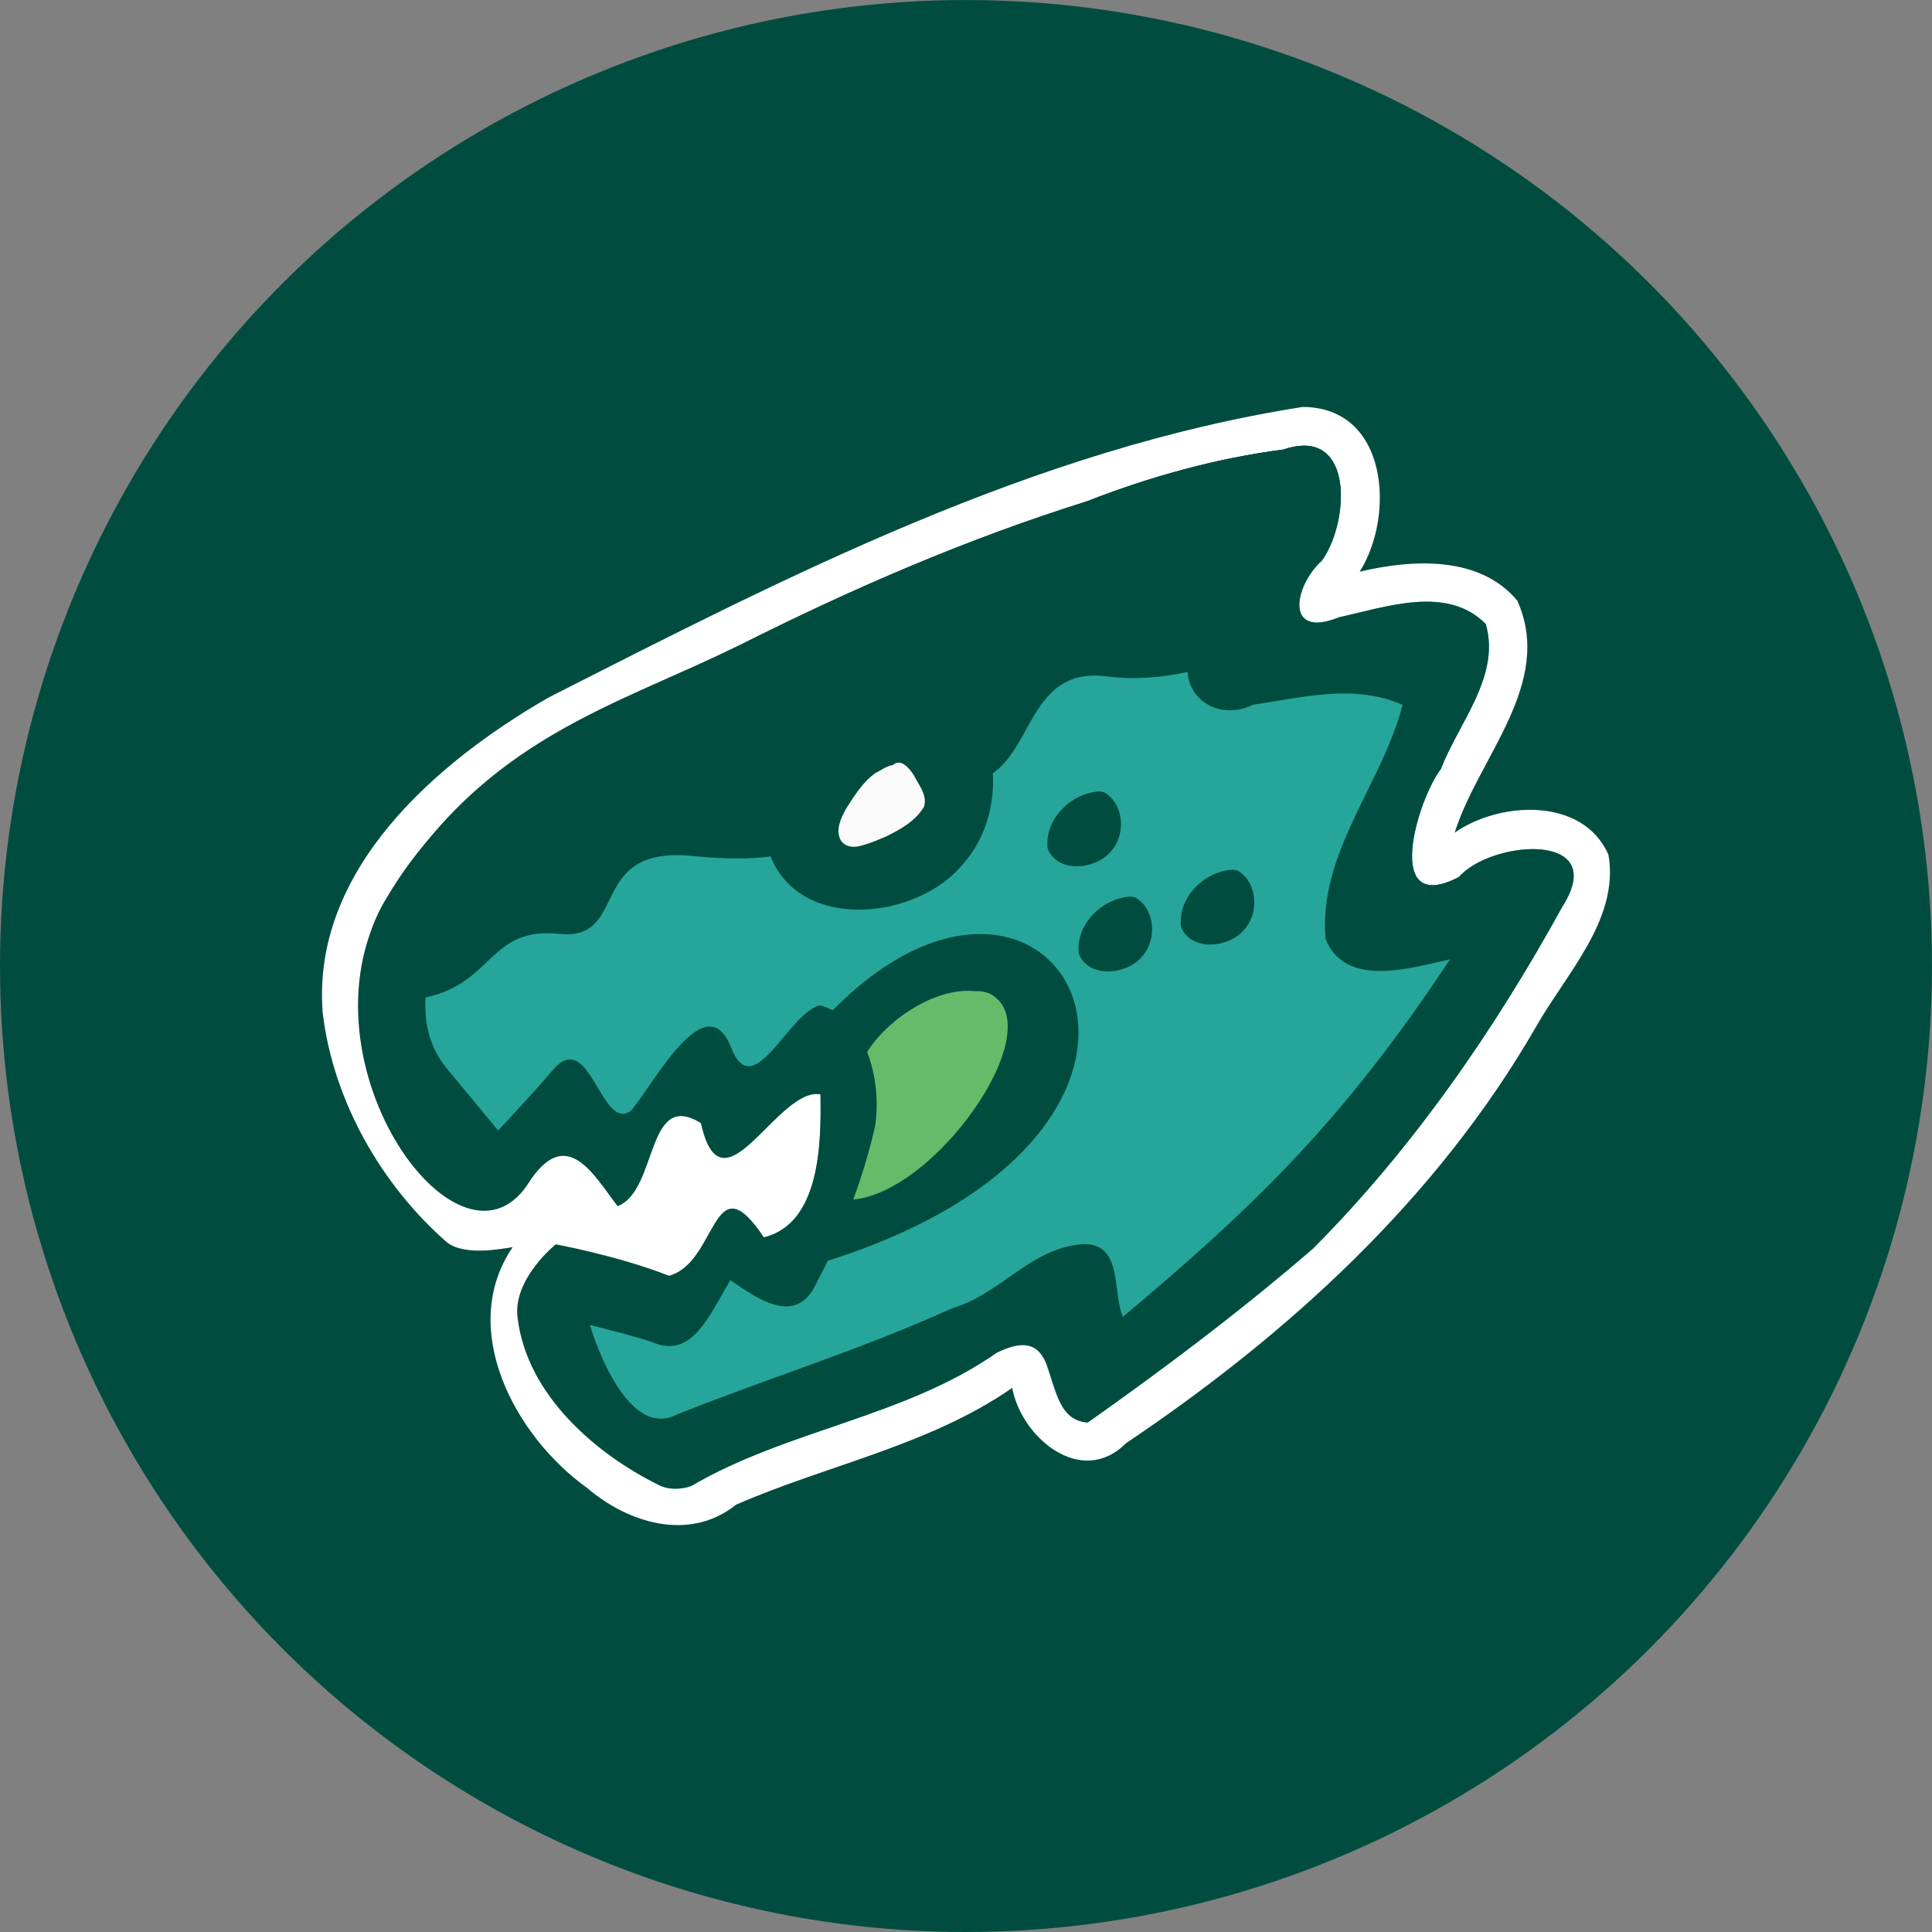 <?xml version="1.0" encoding="UTF-8" standalone="no"?>
<!-- Created with Inkscape (http://www.inkscape.org/) -->

<svg
   xmlns:dc="http://purl.org/dc/elements/1.1/"
   xmlns:cc="http://creativecommons.org/ns#"
   xmlns:rdf="http://www.w3.org/1999/02/22-rdf-syntax-ns#"
   xmlns:svg="http://www.w3.org/2000/svg"
   xmlns="http://www.w3.org/2000/svg"
   xmlns:sodipodi="http://sodipodi.sourceforge.net/DTD/sodipodi-0.dtd"
   xmlns:inkscape="http://www.inkscape.org/namespaces/inkscape"
   width="300"
   height="300"
   viewBox="0 0 84.667 84.667"
   version="1.1"
   id="svg90851"
   inkscape:version="0.91 r13725"
   sodipodi:docname="green.svg">
  <rect x="0" y="0" width="84.667" height="84.667" fill="#808080" stroke="none"/>
  <defs
     id="defs90845">
    <clipPath
       clipPathUnits="userSpaceOnUse"
       id="clipPath171994">
      <rect
         style="opacity:0.66;fill:#00b0ff;fill-opacity:1;stroke:none;stroke-width:5;stroke-linecap:round;stroke-linejoin:round;stroke-miterlimit:4;stroke-dasharray:none;stroke-dashoffset:0;stroke-opacity:1"
         id="rect171996"
         width="360.707"
         height="215.526"
         x="1154.711"
         y="2285.378"
         rx="2.088"
         ry="2.088" />
    </clipPath>
    <clipPath
       clipPathUnits="userSpaceOnUse"
       id="clipPath90806">
      <rect
         style="opacity:0.66;fill:#00b0ff;fill-opacity:1;stroke:none;stroke-width:5;stroke-linecap:round;stroke-linejoin:round;stroke-miterlimit:4;stroke-dasharray:none;stroke-dashoffset:0;stroke-opacity:1"
         id="rect90808"
         width="183.264"
         height="286.62"
         x="1067.237"
         y="2274.901"
         rx="2.054"
         ry="2.088" />
    </clipPath>
    <clipPath
       id="clipPath171994-75"
       clipPathUnits="userSpaceOnUse">
      <rect
         ry="2.088"
         rx="2.088"
         y="2285.378"
         x="1154.711"
         height="215.526"
         width="360.707"
         id="rect171996-3"
         style="opacity:0.66;fill:#00b0ff;fill-opacity:1;stroke:none;stroke-width:5;stroke-linecap:round;stroke-linejoin:round;stroke-miterlimit:4;stroke-dasharray:none;stroke-dashoffset:0;stroke-opacity:1" />
    </clipPath>
    <clipPath
       id="clipPath90806-5"
       clipPathUnits="userSpaceOnUse">
      <rect
         ry="2.088"
         rx="2.054"
         y="2274.901"
         x="1067.237"
         height="286.62"
         width="183.264"
         id="rect90808-6"
         style="opacity:0.66;fill:#00b0ff;fill-opacity:1;stroke:none;stroke-width:5;stroke-linecap:round;stroke-linejoin:round;stroke-miterlimit:4;stroke-dasharray:none;stroke-dashoffset:0;stroke-opacity:1" />
    </clipPath>
    <clipPath
       clipPathUnits="userSpaceOnUse"
       id="clipPath171994-7">
      <rect
         style="opacity:0.66;fill:#00b0ff;fill-opacity:1;stroke:none;stroke-width:5;stroke-linecap:round;stroke-linejoin:round;stroke-miterlimit:4;stroke-dasharray:none;stroke-dashoffset:0;stroke-opacity:1"
         id="rect171996-5"
         width="360.707"
         height="215.526"
         x="1154.711"
         y="2285.378"
         rx="2.088"
         ry="2.088" />
    </clipPath>
    <clipPath
       clipPathUnits="userSpaceOnUse"
       id="clipPath90806-3">
      <rect
         style="opacity:0.66;fill:#00b0ff;fill-opacity:1;stroke:none;stroke-width:5;stroke-linecap:round;stroke-linejoin:round;stroke-miterlimit:4;stroke-dasharray:none;stroke-dashoffset:0;stroke-opacity:1"
         id="rect90808-5"
         width="183.264"
         height="286.62"
         x="1067.237"
         y="2274.901"
         rx="2.054"
         ry="2.088" />
    </clipPath>
    <clipPath
       id="clipPath171994-753562"
       clipPathUnits="userSpaceOnUse">
      <rect
         ry="2.088"
         rx="2.088"
         y="2285.378"
         x="1154.711"
         height="215.526"
         width="360.707"
         id="rect171996-9"
         style="opacity:0.66;fill:#00b0ff;fill-opacity:1;stroke:none;stroke-width:5;stroke-linecap:round;stroke-linejoin:round;stroke-miterlimit:4;stroke-dasharray:none;stroke-dashoffset:0;stroke-opacity:1" />
    </clipPath>
    <clipPath
       id="clipPath90806-1"
       clipPathUnits="userSpaceOnUse">
      <rect
         ry="2.088"
         rx="2.054"
         y="2274.901"
         x="1067.237"
         height="286.62"
         width="183.264"
         id="rect90808-2"
         style="opacity:0.66;fill:#00b0ff;fill-opacity:1;stroke:none;stroke-width:5;stroke-linecap:round;stroke-linejoin:round;stroke-miterlimit:4;stroke-dasharray:none;stroke-dashoffset:0;stroke-opacity:1" />
    </clipPath>
    <clipPath
       clipPathUnits="userSpaceOnUse"
       id="clipPath171994-7-70">
      <rect
         style="opacity:0.66;fill:#00b0ff;fill-opacity:1;stroke:none;stroke-width:5;stroke-linecap:round;stroke-linejoin:round;stroke-miterlimit:4;stroke-dasharray:none;stroke-dashoffset:0;stroke-opacity:1"
         id="rect171996-5-9"
         width="360.707"
         height="215.526"
         x="1154.711"
         y="2285.378"
         rx="2.088"
         ry="2.088" />
    </clipPath>
    <clipPath
       clipPathUnits="userSpaceOnUse"
       id="clipPath90806-3-3">
      <rect
         style="opacity:0.66;fill:#00b0ff;fill-opacity:1;stroke:none;stroke-width:5;stroke-linecap:round;stroke-linejoin:round;stroke-miterlimit:4;stroke-dasharray:none;stroke-dashoffset:0;stroke-opacity:1"
         id="rect90808-5-6"
         width="183.264"
         height="286.62"
         x="1067.237"
         y="2274.901"
         rx="2.054"
         ry="2.088" />
    </clipPath>
    <clipPath
       clipPathUnits="userSpaceOnUse"
       id="clipPath171994-753">
      <rect
         style="opacity:0.66;fill:#00b0ff;fill-opacity:1;stroke:none;stroke-width:5;stroke-linecap:round;stroke-linejoin:round;stroke-miterlimit:4;stroke-dasharray:none;stroke-dashoffset:0;stroke-opacity:1"
         id="rect171996-56"
         width="360.707"
         height="215.526"
         x="1154.711"
         y="2285.378"
         rx="2.088"
         ry="2.088" />
    </clipPath>
    <clipPath
       clipPathUnits="userSpaceOnUse"
       id="clipPath90806-2">
      <rect
         style="opacity:0.66;fill:#00b0ff;fill-opacity:1;stroke:none;stroke-width:5;stroke-linecap:round;stroke-linejoin:round;stroke-miterlimit:4;stroke-dasharray:none;stroke-dashoffset:0;stroke-opacity:1"
         id="rect90808-9"
         width="183.264"
         height="286.62"
         x="1067.237"
         y="2274.901"
         rx="2.054"
         ry="2.088" />
    </clipPath>
    <clipPath
       id="clipPath171994-75-0"
       clipPathUnits="userSpaceOnUse">
      <rect
         ry="2.088"
         rx="2.088"
         y="2285.378"
         x="1154.711"
         height="215.526"
         width="360.707"
         id="rect171996-3-62"
         style="opacity:0.66;fill:#00b0ff;fill-opacity:1;stroke:none;stroke-width:5;stroke-linecap:round;stroke-linejoin:round;stroke-miterlimit:4;stroke-dasharray:none;stroke-dashoffset:0;stroke-opacity:1" />
    </clipPath>
    <clipPath
       id="clipPath90806-5-6"
       clipPathUnits="userSpaceOnUse">
      <rect
         ry="2.088"
         rx="2.054"
         y="2274.901"
         x="1067.237"
         height="286.62"
         width="183.264"
         id="rect90808-6-1"
         style="opacity:0.66;fill:#00b0ff;fill-opacity:1;stroke:none;stroke-width:5;stroke-linecap:round;stroke-linejoin:round;stroke-miterlimit:4;stroke-dasharray:none;stroke-dashoffset:0;stroke-opacity:1" />
    </clipPath>
    <clipPath
       clipPathUnits="userSpaceOnUse"
       id="clipPath171994-7-1">
      <rect
         style="opacity:0.66;fill:#00b0ff;fill-opacity:1;stroke:none;stroke-width:5;stroke-linecap:round;stroke-linejoin:round;stroke-miterlimit:4;stroke-dasharray:none;stroke-dashoffset:0;stroke-opacity:1"
         id="rect171996-5-2"
         width="360.707"
         height="215.526"
         x="1154.711"
         y="2285.378"
         rx="2.088"
         ry="2.088" />
    </clipPath>
    <clipPath
       clipPathUnits="userSpaceOnUse"
       id="clipPath90806-3-7">
      <rect
         style="opacity:0.66;fill:#00b0ff;fill-opacity:1;stroke:none;stroke-width:5;stroke-linecap:round;stroke-linejoin:round;stroke-miterlimit:4;stroke-dasharray:none;stroke-dashoffset:0;stroke-opacity:1"
         id="rect90808-5-0"
         width="183.264"
         height="286.62"
         x="1067.237"
         y="2274.901"
         rx="2.054"
         ry="2.088" />
    </clipPath>
    <clipPath
       clipPathUnits="userSpaceOnUse"
       id="clipPath171994-7535">
      <rect
         style="opacity:0.66;fill:#00b0ff;fill-opacity:1;stroke:none;stroke-width:5;stroke-linecap:round;stroke-linejoin:round;stroke-miterlimit:4;stroke-dasharray:none;stroke-dashoffset:0;stroke-opacity:1"
         id="rect171996-6"
         width="360.707"
         height="215.526"
         x="1154.711"
         y="2285.378"
         rx="2.088"
         ry="2.088" />
    </clipPath>
    <clipPath
       clipPathUnits="userSpaceOnUse"
       id="clipPath90806-29">
      <rect
         style="opacity:0.66;fill:#00b0ff;fill-opacity:1;stroke:none;stroke-width:5;stroke-linecap:round;stroke-linejoin:round;stroke-miterlimit:4;stroke-dasharray:none;stroke-dashoffset:0;stroke-opacity:1"
         id="rect90808-1"
         width="183.264"
         height="286.62"
         x="1067.237"
         y="2274.901"
         rx="2.054"
         ry="2.088" />
    </clipPath>
    <clipPath
       id="clipPath171994-7-2"
       clipPathUnits="userSpaceOnUse">
      <rect
         ry="2.088"
         rx="2.088"
         y="2285.378"
         x="1154.711"
         height="215.526"
         width="360.707"
         id="rect171996-5-7"
         style="opacity:0.66;fill:#00b0ff;fill-opacity:1;stroke:none;stroke-width:5;stroke-linecap:round;stroke-linejoin:round;stroke-miterlimit:4;stroke-dasharray:none;stroke-dashoffset:0;stroke-opacity:1" />
    </clipPath>
    <clipPath
       id="clipPath90806-3-0"
       clipPathUnits="userSpaceOnUse">
      <rect
         ry="2.088"
         rx="2.054"
         y="2274.901"
         x="1067.237"
         height="286.62"
         width="183.264"
         id="rect90808-5-9"
         style="opacity:0.66;fill:#00b0ff;fill-opacity:1;stroke:none;stroke-width:5;stroke-linecap:round;stroke-linejoin:round;stroke-miterlimit:4;stroke-dasharray:none;stroke-dashoffset:0;stroke-opacity:1" />
    </clipPath>
    <clipPath
       id="clipPath171994-753-3"
       clipPathUnits="userSpaceOnUse">
      <rect
         ry="2.088"
         rx="2.088"
         y="2285.378"
         x="1154.711"
         height="215.526"
         width="360.707"
         id="rect171996-56-6"
         style="opacity:0.66;fill:#00b0ff;fill-opacity:1;stroke:none;stroke-width:5;stroke-linecap:round;stroke-linejoin:round;stroke-miterlimit:4;stroke-dasharray:none;stroke-dashoffset:0;stroke-opacity:1" />
    </clipPath>
    <clipPath
       id="clipPath90806-2-0"
       clipPathUnits="userSpaceOnUse">
      <rect
         ry="2.088"
         rx="2.054"
         y="2274.901"
         x="1067.237"
         height="286.62"
         width="183.264"
         id="rect90808-9-6"
         style="opacity:0.66;fill:#00b0ff;fill-opacity:1;stroke:none;stroke-width:5;stroke-linecap:round;stroke-linejoin:round;stroke-miterlimit:4;stroke-dasharray:none;stroke-dashoffset:0;stroke-opacity:1" />
    </clipPath>
    <clipPath
       clipPathUnits="userSpaceOnUse"
       id="clipPath171994-75-2">
      <rect
         style="opacity:0.66;fill:#00b0ff;fill-opacity:1;stroke:none;stroke-width:5;stroke-linecap:round;stroke-linejoin:round;stroke-miterlimit:4;stroke-dasharray:none;stroke-dashoffset:0;stroke-opacity:1"
         id="rect171996-3-6"
         width="360.707"
         height="215.526"
         x="1154.711"
         y="2285.378"
         rx="2.088"
         ry="2.088" />
    </clipPath>
    <clipPath
       clipPathUnits="userSpaceOnUse"
       id="clipPath90806-5-1">
      <rect
         style="opacity:0.66;fill:#00b0ff;fill-opacity:1;stroke:none;stroke-width:5;stroke-linecap:round;stroke-linejoin:round;stroke-miterlimit:4;stroke-dasharray:none;stroke-dashoffset:0;stroke-opacity:1"
         id="rect90808-6-8"
         width="183.264"
         height="286.62"
         x="1067.237"
         y="2274.901"
         rx="2.054"
         ry="2.088" />
    </clipPath>
    <clipPath
       id="clipPath171994-7-1-7"
       clipPathUnits="userSpaceOnUse">
      <rect
         ry="2.088"
         rx="2.088"
         y="2285.378"
         x="1154.711"
         height="215.526"
         width="360.707"
         id="rect171996-5-2-9"
         style="opacity:0.66;fill:#00b0ff;fill-opacity:1;stroke:none;stroke-width:5;stroke-linecap:round;stroke-linejoin:round;stroke-miterlimit:4;stroke-dasharray:none;stroke-dashoffset:0;stroke-opacity:1" />
    </clipPath>
    <clipPath
       id="clipPath90806-3-7-2"
       clipPathUnits="userSpaceOnUse">
      <rect
         ry="2.088"
         rx="2.054"
         y="2274.901"
         x="1067.237"
         height="286.62"
         width="183.264"
         id="rect90808-5-0-0"
         style="opacity:0.66;fill:#00b0ff;fill-opacity:1;stroke:none;stroke-width:5;stroke-linecap:round;stroke-linejoin:round;stroke-miterlimit:4;stroke-dasharray:none;stroke-dashoffset:0;stroke-opacity:1" />
    </clipPath>
    <clipPath
       clipPathUnits="userSpaceOnUse"
       id="clipPath171994-75356">
      <rect
         style="opacity:0.66;fill:#00b0ff;fill-opacity:1;stroke:none;stroke-width:5;stroke-linecap:round;stroke-linejoin:round;stroke-miterlimit:4;stroke-dasharray:none;stroke-dashoffset:0;stroke-opacity:1"
         id="rect171996-2"
         width="360.707"
         height="215.526"
         x="1154.711"
         y="2285.378"
         rx="2.088"
         ry="2.088" />
    </clipPath>
    <clipPath
       clipPathUnits="userSpaceOnUse"
       id="clipPath90806-9">
      <rect
         style="opacity:0.66;fill:#00b0ff;fill-opacity:1;stroke:none;stroke-width:5;stroke-linecap:round;stroke-linejoin:round;stroke-miterlimit:4;stroke-dasharray:none;stroke-dashoffset:0;stroke-opacity:1"
         id="rect90808-12"
         width="183.264"
         height="286.62"
         x="1067.237"
         y="2274.901"
         rx="2.054"
         ry="2.088" />
    </clipPath>
    <clipPath
       id="clipPath171994-7-7"
       clipPathUnits="userSpaceOnUse">
      <rect
         ry="2.088"
         rx="2.088"
         y="2285.378"
         x="1154.711"
         height="215.526"
         width="360.707"
         id="rect171996-5-0"
         style="opacity:0.66;fill:#00b0ff;fill-opacity:1;stroke:none;stroke-width:5;stroke-linecap:round;stroke-linejoin:round;stroke-miterlimit:4;stroke-dasharray:none;stroke-dashoffset:0;stroke-opacity:1" />
    </clipPath>
    <clipPath
       id="clipPath90806-3-9"
       clipPathUnits="userSpaceOnUse">
      <rect
         ry="2.088"
         rx="2.054"
         y="2274.901"
         x="1067.237"
         height="286.62"
         width="183.264"
         id="rect90808-5-3"
         style="opacity:0.66;fill:#00b0ff;fill-opacity:1;stroke:none;stroke-width:5;stroke-linecap:round;stroke-linejoin:round;stroke-miterlimit:4;stroke-dasharray:none;stroke-dashoffset:0;stroke-opacity:1" />
    </clipPath>
    <clipPath
       id="clipPath171994-753-6"
       clipPathUnits="userSpaceOnUse">
      <rect
         ry="2.088"
         rx="2.088"
         y="2285.378"
         x="1154.711"
         height="215.526"
         width="360.707"
         id="rect171996-56-0"
         style="opacity:0.66;fill:#00b0ff;fill-opacity:1;stroke:none;stroke-width:5;stroke-linecap:round;stroke-linejoin:round;stroke-miterlimit:4;stroke-dasharray:none;stroke-dashoffset:0;stroke-opacity:1" />
    </clipPath>
    <clipPath
       id="clipPath90806-2-6"
       clipPathUnits="userSpaceOnUse">
      <rect
         ry="2.088"
         rx="2.054"
         y="2274.901"
         x="1067.237"
         height="286.62"
         width="183.264"
         id="rect90808-9-2"
         style="opacity:0.66;fill:#00b0ff;fill-opacity:1;stroke:none;stroke-width:5;stroke-linecap:round;stroke-linejoin:round;stroke-miterlimit:4;stroke-dasharray:none;stroke-dashoffset:0;stroke-opacity:1" />
    </clipPath>
    <clipPath
       clipPathUnits="userSpaceOnUse"
       id="clipPath171994-75-6">
      <rect
         style="opacity:0.66;fill:#00b0ff;fill-opacity:1;stroke:none;stroke-width:5;stroke-linecap:round;stroke-linejoin:round;stroke-miterlimit:4;stroke-dasharray:none;stroke-dashoffset:0;stroke-opacity:1"
         id="rect171996-3-1"
         width="360.707"
         height="215.526"
         x="1154.711"
         y="2285.378"
         rx="2.088"
         ry="2.088" />
    </clipPath>
    <clipPath
       clipPathUnits="userSpaceOnUse"
       id="clipPath90806-5-8">
      <rect
         style="opacity:0.66;fill:#00b0ff;fill-opacity:1;stroke:none;stroke-width:5;stroke-linecap:round;stroke-linejoin:round;stroke-miterlimit:4;stroke-dasharray:none;stroke-dashoffset:0;stroke-opacity:1"
         id="rect90808-6-7"
         width="183.264"
         height="286.62"
         x="1067.237"
         y="2274.901"
         rx="2.054"
         ry="2.088" />
    </clipPath>
    <clipPath
       id="clipPath171994-7-1-9"
       clipPathUnits="userSpaceOnUse">
      <rect
         ry="2.088"
         rx="2.088"
         y="2285.378"
         x="1154.711"
         height="215.526"
         width="360.707"
         id="rect171996-5-2-2"
         style="opacity:0.66;fill:#00b0ff;fill-opacity:1;stroke:none;stroke-width:5;stroke-linecap:round;stroke-linejoin:round;stroke-miterlimit:4;stroke-dasharray:none;stroke-dashoffset:0;stroke-opacity:1" />
    </clipPath>
    <clipPath
       id="clipPath90806-3-7-0"
       clipPathUnits="userSpaceOnUse">
      <rect
         ry="2.088"
         rx="2.054"
         y="2274.901"
         x="1067.237"
         height="286.62"
         width="183.264"
         id="rect90808-5-0-2"
         style="opacity:0.66;fill:#00b0ff;fill-opacity:1;stroke:none;stroke-width:5;stroke-linecap:round;stroke-linejoin:round;stroke-miterlimit:4;stroke-dasharray:none;stroke-dashoffset:0;stroke-opacity:1" />
    </clipPath>
  </defs>
  <sodipodi:namedview
     id="base"
     pagecolor="#ffffff"
     bordercolor="#666666"
     borderopacity="1.0"
     inkscape:pageopacity="0.0"
     inkscape:pageshadow="2"
     inkscape:zoom="1.1526963"
     inkscape:cx="-72.613528"
     inkscape:cy="80.382191"
     inkscape:document-units="px"
     inkscape:current-layer="layer1"
     showgrid="false"
     inkscape:window-width="1366"
     inkscape:window-height="744"
     inkscape:window-x="0"
     inkscape:window-y="24"
     inkscape:window-maximized="1"
     units="px"
     inkscape:showpageshadow="false" />
  <g
     inkscape:label="Layer 1"
     inkscape:groupmode="layer"
     id="layer1"
     transform="translate(0,-212.333)">
    <ellipse
       style="color:#000000;clip-rule:nonzero;display:inline;overflow:visible;visibility:visible;opacity:1;isolation:auto;mix-blend-mode:normal;color-interpolation:sRGB;color-interpolation-filters:linearRGB;solid-color:#000000;solid-opacity:1;fill:#004d40;fill-opacity:1;fill-rule:nonzero;stroke:none;stroke-width:1;stroke-linecap:round;stroke-linejoin:round;stroke-miterlimit:4;stroke-dasharray:none;stroke-dashoffset:0;stroke-opacity:1;color-rendering:auto;image-rendering:auto;shape-rendering:auto;text-rendering:auto;enable-background:accumulate"
       id="path3417"
       cx="42.333"
       cy="254.667"
       rx="42.333"
       ry="42.333" />
    <g
       id="g3417"
       transform="translate(11.289,-11.289)">
      <path
         style="opacity:1;fill:#ffffff;fill-opacity:1;stroke:none;stroke-width:11.961"
         d="m 45.812,241.455 c -11.777,1.837 -22.552,7.396 -33.065,12.737 -4.929,2.838 -10.403,7.563 -9.892,13.832 0.461,3.849 2.577,7.542 5.457,10.055 0.805,0.59 2.359,0.27 2.866,0.198 -2.436,3.578 0.118,8.301 3.245,10.538 1.813,1.56 4.504,2.384 6.542,0.749 3.965,-1.736 8.468,-2.592 12.106,-5.122 0.388,2.163 3.023,4.398 4.985,2.426 7.128,-4.786 13.619,-10.717 17.947,-18.211 1.308,-2.327 3.699,-4.756 3.193,-7.586 -1.128,-2.532 -4.759,-2.336 -6.735,-0.961 1.026,-3.293 4.374,-6.529 2.742,-10.167 -1.686,-2.018 -4.689,-1.792 -6.907,-1.267 1.554,-2.454 1.255,-7.196 -2.485,-7.22 z"
         id="path172260"
         inkscape:connector-curvature="0" />
      <path
         style="opacity:1;fill:#26a69a;fill-opacity:1;stroke-width:11.961"
         d="m 45.856,243.153 c -0.265,-3e-5 -0.567,0.053 -0.908,0.17 -2.944,0.383 -5.837,1.186 -8.612,2.271 -5.201,1.63 -10.211,3.793 -15.078,6.238 -5.697,2.792 -12.169,5.295 -15.536,11.042 -2.578,4.031 0.045,8.358 3.123,11.527 0.757,1.895 3.191,0.713 4.251,-1.004 1.696,-2.701 1.634,1.732 2.681,3.08 1.771,-0.682 1.231,-5.151 3.654,-3.636 0.925,4.176 3.342,-1.594 5.236,-1.266 0.038,2.109 0.002,5.668 -2.482,6.273 -2.264,-3.414 -2.167,2.187 -5.2,2.292 -2.286,-1.358 -5.723,-1.975 -4.979,1.601 0.063,3.284 2.842,5.593 5.559,6.951 0.446,0.226 0.977,0.214 1.44,0.051 4.209,-2.471 9.325,-3.008 13.372,-5.831 2.745,-2.824 1.679,2.905 4.004,3.049 3.399,-2.4 6.727,-4.907 9.877,-7.628 4.375,-4.397 7.951,-9.577 10.937,-15.005 2.073,-3.282 -3.12,-2.904 -4.546,-1.275 -3.355,1.743 -1.835,-3.363 -0.788,-4.738 0.782,-2.038 2.619,-4.053 1.964,-6.345 -1.693,-1.718 -4.366,-0.748 -6.43,-0.297 -2.422,0.979 -1.966,-1.401 -0.75,-2.484 1.086,-1.507 1.368,-5.037 -0.79,-5.037 z"
         id="path172262"
         inkscape:connector-curvature="0"
         sodipodi:nodetypes="ccccccccccccccccccccccccc" />
      <g
         style="fill:#004d40;fill-opacity:1"
         transform="translate(-39.062,60.43)"
         id="g3384">
        <path
           id="path172264"
           d="m 84.918,182.723 c -0.265,-3e-5 -0.567,0.053 -0.908,0.17 -2.944,0.383 -5.837,1.186 -8.612,2.271 -5.201,1.63 -10.211,3.793 -15.078,6.238 -5.697,2.792 -12.169,5.295 -15.536,11.042 -0.647,1.011 -0.966,2.041 -1.033,3.067 -0.004,0.066 -0.007,0.132 -0.01,0.198 0.009,0.494 0.268,1.708 2.683,1.194 3,-0.638 2.761,-3.102 5.861,-2.784 3.099,0.318 1.175,-3.865 5.801,-3.417 4.626,0.448 5.475,-0.509 6.768,-2.076 1.293,-1.566 3.008,-0.707 5.63,-1.223 2.622,-0.516 2.09,-5.056 5.8,-4.568 3.71,0.488 7.515,-1.637 7.515,-1.637 0,0 0.515,-0.734 0.49,-2.06 0.041,-0.142 1.275,-1.757 1.275,-1.757 0.462,-1.212 0.993,-1.209 0.957,-2.806 -0.087,-1.024 -0.558,-1.852 -1.603,-1.852 z"
           style="opacity:1;fill:#004d40;fill-opacity:1;stroke-width:11.961"
           inkscape:connector-curvature="0"
           sodipodi:nodetypes="sccccccccsscsccccs" />
        <path
           inkscape:connector-curvature="0"
           id="path172266"
           d="m 68.279,193.091 c -3.745,0.29 -7.192,3.752 -6.751,7.599 1.307,3.375 6.474,2.817 8.46,0.35 1.975,-2.202 1.732,-6.272 -0.894,-7.811 -0.259,-0.099 -0.538,-0.139 -0.815,-0.138 z"
           style="opacity:1;fill:#004d40;fill-opacity:1;stroke-width:3.165" />
        <path
           sodipodi:nodetypes="ccccc"
           inkscape:connector-curvature="0"
           id="path172274"
           d="m 64.268,207.466 c 9.875,-10.03 18.388,5.164 -0.329,11.012 l 2.187,-5.95 -2.816,-4.548 z"
           style="fill:#004d40;fill-opacity:1;fill-rule:evenodd;stroke:none;stroke-width:0.837px;stroke-linecap:butt;stroke-linejoin:miter;stroke-opacity:1" />
        <path
           id="path172278"
           d="m 84.918,182.723 c -0.265,-4e-5 -0.567,0.053 -0.908,0.17 -2.944,0.383 -5.837,1.186 -8.612,2.271 -5.201,1.63 -10.211,3.793 -15.078,6.238 -5.697,2.792 -11.234,4.107 -15.536,11.042 -4.302,6.935 3.014,17.284 6.109,12.658 1.696,-2.701 2.899,-0.403 3.945,0.945 1.771,-0.682 1.231,-5.151 3.654,-3.636 0.925,4.176 3.342,-1.594 5.236,-1.266 0.038,2.109 0.004,5.668 -2.482,6.273 -2.264,-3.414 -2.018,1.12 -4.157,1.681 -2.219,-0.873 -4.961,-1.377 -4.961,-1.377 0,0 -1.876,1.504 -1.677,3.192 0.406,3.445 3.458,5.99 6.175,7.348 0.446,0.226 0.977,0.214 1.44,0.051 4.209,-2.471 9.325,-3.008 13.372,-5.831 3.223,-1.587 1.679,2.905 4.004,3.049 3.399,-2.4 6.727,-4.907 9.877,-7.628 4.375,-4.397 7.951,-9.577 10.937,-15.005 2.073,-3.282 -3.12,-2.904 -4.546,-1.275 -3.355,1.743 -1.835,-3.363 -0.788,-4.738 0.782,-2.038 2.619,-4.053 1.964,-6.345 -1.693,-1.718 -4.366,-0.748 -6.43,-0.297 -2.421,0.979 -1.966,-1.401 -0.75,-2.484 1.086,-1.507 1.368,-5.036 -0.79,-5.037 z m -3.303,3.836 c 2.471,0.623 -0.354,3.296 -1.08,4.501 -1.781,1.681 0.037,4.03 2.157,3.017 2.15,-0.324 4.46,-0.928 6.546,0.007 -0.899,3.486 -3.707,6.496 -3.374,10.26 0.88,2.164 3.704,1.272 5.45,0.89 -4.769,7.22 -8.699,10.926 -14.329,15.664 -0.503,-1.104 0.084,-3.52 -2.099,-3.145 -2.07,0.316 -3.374,2.187 -5.386,2.771 -4.098,1.855 -7.862,2.982 -12.034,4.645 -2.352,1.242 -3.842,-3.91 -3.842,-3.91 0,0 2.175,0.531 2.822,0.787 1.698,0.667 2.435,-1.277 3.337,-2.752 1.134,0.769 2.935,2.142 3.825,0.009 0.836,-1.509 1.955,-4.228 2.518,-6.775 0.296,-1.954 -0.361,-4.752 -2.424,-5.28 -1.378,0.315 -2.931,4.387 -3.898,1.825 -1.105,-2.743 -3.362,1.584 -4.362,2.779 -1.312,1.017 -1.802,-3.609 -3.407,-1.812 -0.693,0.836 -2.431,2.693 -2.431,2.693 L 47.336,209.991 c -2.207,-2.669 -0.089,-7.27 2.495,-9.362 9.321,-5.93 16.925,-10.335 31.784,-14.07 z"
           style="opacity:1;fill:#004d40;fill-opacity:1;stroke-width:3.165"
           inkscape:connector-curvature="0"
           sodipodi:nodetypes="cccczcccccccsccccccccccccccccccccccccccccccccscc" />
        <path
           style="opacity:1;fill:#004d40;fill-opacity:1;stroke-width:3.165"
           d="m 75.906,197.877 c -1.232,0.096 -2.366,1.234 -2.221,2.5 0.43,1.11 2.13,0.927 2.784,0.115 0.65,-0.725 0.57,-2.064 -0.294,-2.57 -0.085,-0.032 -0.177,-0.046 -0.268,-0.045 z"
           id="path172280"
           inkscape:connector-curvature="0" />
        <path
           inkscape:connector-curvature="0"
           id="path172282"
           d="m 81.749,201.305 c -1.232,0.096 -2.366,1.234 -2.221,2.5 0.43,1.11 2.13,0.927 2.784,0.115 0.65,-0.725 0.57,-2.064 -0.294,-2.57 -0.085,-0.032 -0.177,-0.046 -0.268,-0.045 z"
           style="opacity:1;fill:#004d40;fill-opacity:1;stroke-width:3.165" />
        <path
           style="opacity:1;fill:#004d40;fill-opacity:1;stroke-width:3.165"
           d="m 77.27,202.485 c -1.232,0.096 -2.366,1.234 -2.221,2.5 0.43,1.11 2.13,0.927 2.784,0.115 0.65,-0.725 0.57,-2.064 -0.294,-2.57 -0.085,-0.032 -0.177,-0.046 -0.268,-0.045 z"
           id="path172284"
           inkscape:connector-curvature="0" />
      </g>
      <path
         sodipodi:nodetypes="cccccccccc"
         style="opacity:1;fill:#fafafa;fill-opacity:1;stroke-width:3.165"
         d="m 28.12,257.044 c 0.275,0.024 0.535,0.374 0.662,0.597 0.212,0.409 0.585,0.856 0.416,1.344 -0.375,0.626 -1.045,0.997 -1.684,1.307 -0.328,0.136 -0.654,0.282 -0.998,0.372 -0.335,0.116 -0.775,0.108 -0.972,-0.238 -0.225,-0.452 0.024,-0.964 0.248,-1.369 0.362,-0.569 0.734,-1.169 1.293,-1.566 0.259,-0.113 0.43,-0.287 0.76,-0.344 0.091,-0.082 0.184,-0.11 0.276,-0.102 z"
         id="path172270"
         inkscape:connector-curvature="0" />
      <path
         id="path172276"
         d="m 31.162,267.046 c -1.646,-0.03 -3.625,1.33 -4.451,2.68 0.405,1.022 0.504,2.237 0.353,3.233 -0.24,1.083 -0.582,2.192 -0.958,3.23 3.577,-0.327 8.422,-7.182 6.211,-8.872 -0.249,-0.21 -0.588,-0.279 -0.907,-0.257 -0.082,-0.009 -0.164,-0.014 -0.248,-0.015 z"
         style="fill:#66bb6a;fill-opacity:1;fill-rule:evenodd;stroke:none;stroke-width:0.837px;stroke-linecap:butt;stroke-linejoin:miter;stroke-opacity:1"
         inkscape:connector-curvature="0" />
    </g>
  </g>
</svg>
